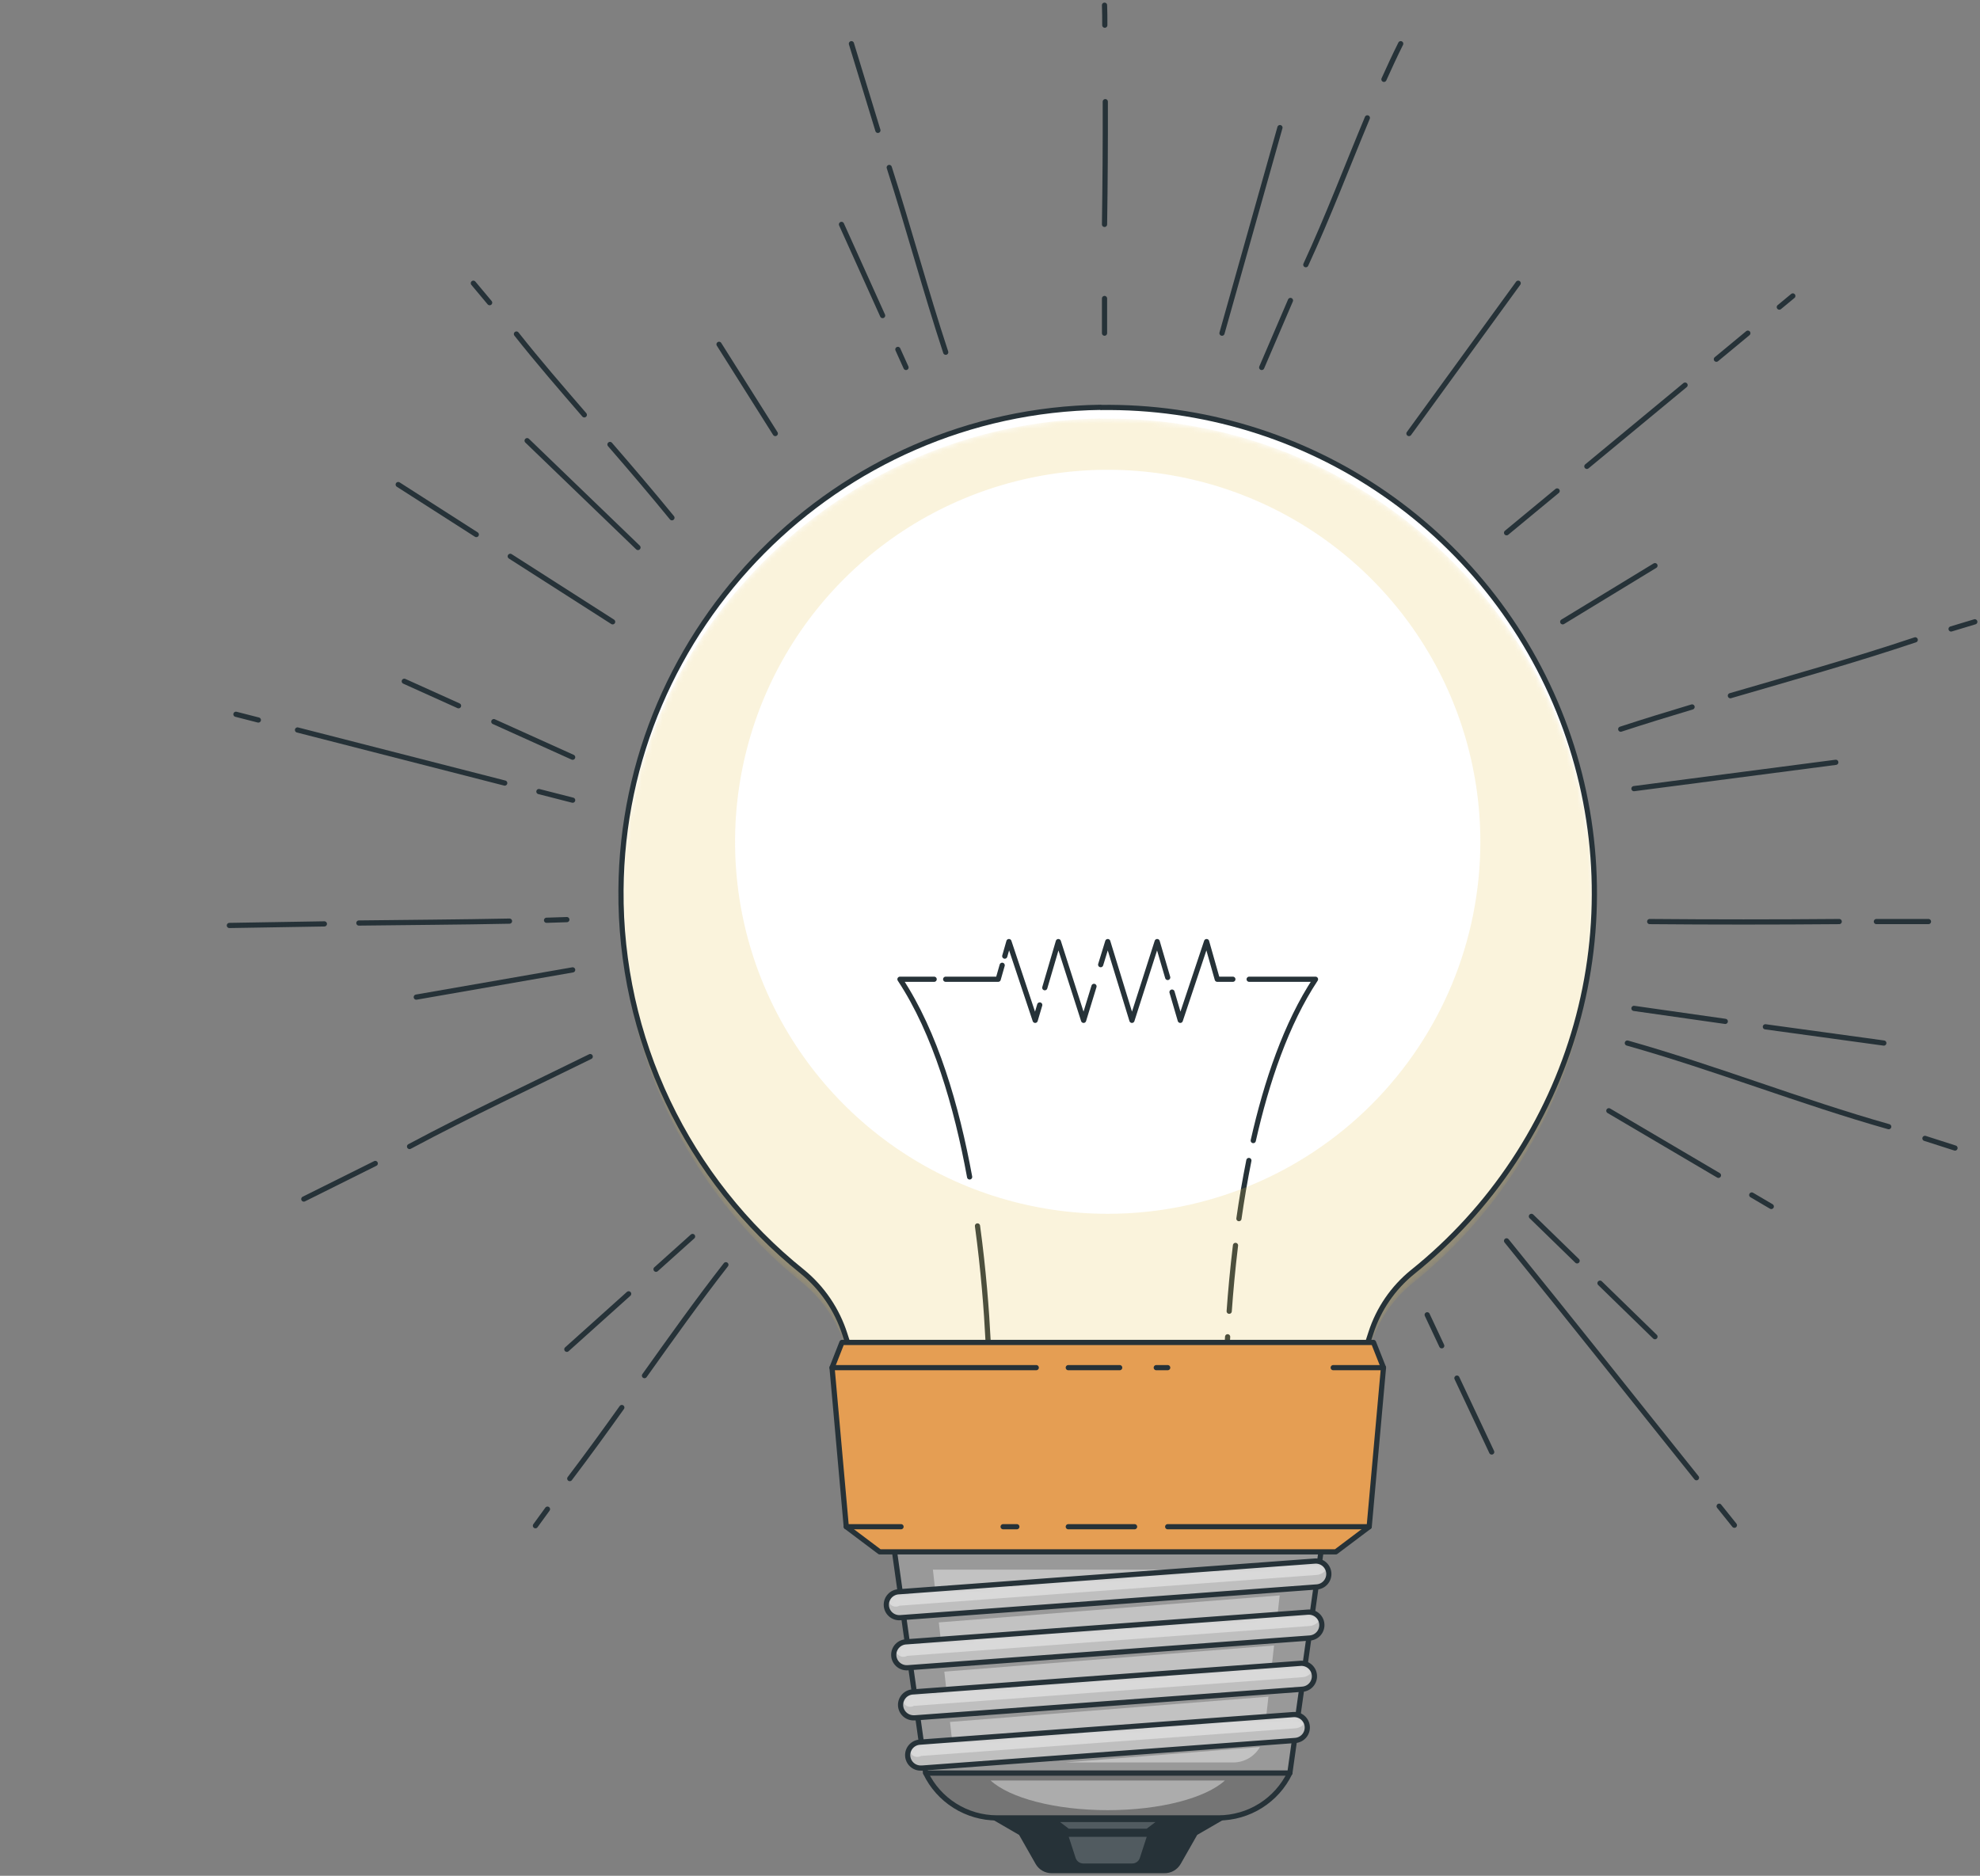 <svg width="381" height="361" viewBox="0 0 381 361" fill="none" xmlns="http://www.w3.org/2000/svg">
<rect x="0" y="0" width="381" height="361" fill="#808080" stroke="none"/>
<path d="M211.818 78.387C161.09 79.1 119.861 120.632 119.493 171.281C119.384 185.36 122.468 199.281 128.512 212.001C134.556 224.721 143.404 235.911 154.393 244.733C158.228 247.87 161.069 252.05 162.572 256.766L166.9 270.128H259.377L263.801 256.496C265.276 251.918 268.049 247.865 271.785 244.83C286.995 232.635 298.011 216.002 303.296 197.254C308.581 178.506 307.871 158.578 301.265 140.252C294.659 121.926 282.486 106.117 266.447 95.032C250.407 83.947 231.302 78.139 211.797 78.419L211.818 78.387Z" fill="white"/>
<mask id="mask0_576_349" style="mask-type:luminance" maskUnits="userSpaceOnUse" x="119" y="80" width="188" height="193">
<path d="M211.818 80.536C161.09 81.249 119.861 122.782 119.493 173.431C119.384 187.51 122.468 201.43 128.512 214.151C134.556 226.871 143.404 238.061 154.394 246.883C158.228 250.02 161.069 254.199 162.572 258.916L166.9 272.278H259.377L263.801 258.646C265.276 254.068 268.049 250.015 271.786 246.98C286.995 234.785 298.011 218.152 303.296 199.404C308.581 180.655 307.871 160.727 301.265 142.402C294.659 124.076 282.486 108.267 266.447 97.182C250.407 86.097 231.302 80.289 211.797 80.569L211.818 80.536Z" fill="white"/>
</mask>
<g mask="url(#mask0_576_349)">
<path d="M190.365 264.544C190.419 266.888 190.365 268.216 190.365 268.216" stroke="#263238" stroke-linecap="round" stroke-linejoin="round"/>
<path d="M188.093 235.93C189.251 244.42 189.835 252.186 190.127 257.976" stroke="#263238" stroke-linecap="round" stroke-linejoin="round"/>
<path d="M179.752 188.457H173.174C179.979 198.751 184.09 212.933 186.579 226.5" stroke="#263238" stroke-linecap="round" stroke-linejoin="round"/>
<path d="M192.843 185.767L192.075 188.456H181.97" stroke="#263238" stroke-linecap="round" stroke-linejoin="round"/>
<path d="M200.069 193.403L199.193 196.363L194.141 181.208L193.34 184.006" stroke="#263238" stroke-linecap="round" stroke-linejoin="round"/>
<path d="M210.509 189.828L208.508 196.363L203.651 181.208L201.043 190.087" stroke="#263238" stroke-linecap="round" stroke-linejoin="round"/>
<path d="M224.693 188.111L222.669 181.208L217.812 196.363L213.16 181.208L211.797 185.648" stroke="#263238" stroke-linecap="round" stroke-linejoin="round"/>
<path d="M237.231 188.456H234.234L232.179 181.208L227.116 196.363L225.525 190.93" stroke="#263238" stroke-linecap="round" stroke-linejoin="round"/>
<path d="M241.158 219.501C243.711 208.191 247.498 196.979 253.134 188.457H240.368" stroke="#263238" stroke-linecap="round" stroke-linejoin="round"/>
<path d="M238.4 234.526C238.919 230.885 239.557 227.116 240.314 223.335" stroke="#263238" stroke-linecap="round" stroke-linejoin="round"/>
<path d="M236.528 252.349C236.798 248.547 237.188 244.258 237.74 239.678" stroke="#263238" stroke-linecap="round" stroke-linejoin="round"/>
<path d="M236.073 260.504C236.073 259.51 236.171 258.43 236.225 257.263" stroke="#263238" stroke-linecap="round" stroke-linejoin="round"/>
<path d="M235.911 268.216C235.911 268.216 235.911 266.445 235.976 263.388" stroke="#263238" stroke-linecap="round" stroke-linejoin="round"/>
<path opacity="0.2" d="M211.818 80.536C161.09 81.249 119.861 122.782 119.493 173.431C119.384 187.51 122.468 201.43 128.512 214.151C134.556 226.871 143.404 238.061 154.394 246.883C158.228 250.02 161.069 254.199 162.572 258.916L166.9 272.278H259.377L263.801 258.646C265.276 254.068 268.049 250.015 271.786 246.98C286.995 234.785 298.011 218.152 303.296 199.404C308.581 180.655 307.871 160.727 301.265 142.402C294.659 124.076 282.486 108.267 266.447 97.182C250.407 86.097 231.302 80.289 211.797 80.569L211.818 80.536ZM213.16 233.597C198.977 233.599 185.111 229.401 173.317 221.535C161.524 213.668 152.331 202.486 146.903 189.403C141.475 176.32 140.054 161.923 142.822 148.034C145.589 134.145 152.42 121.387 162.45 111.375C172.479 101.362 185.258 94.544 199.169 91.783C213.081 89.022 227.499 90.442 240.602 95.864C253.705 101.286 264.903 110.466 272.78 122.242C280.657 134.019 284.859 147.863 284.854 162.024C284.851 181.008 277.297 199.212 263.852 212.634C250.407 226.056 232.173 233.597 213.16 233.597Z" fill="#E6C451"/>
</g>
<path d="M211.818 78.387C161.09 79.1 119.861 120.632 119.493 171.281C119.384 185.36 122.468 199.281 128.512 212.001C134.556 224.721 143.404 235.911 154.393 244.733C158.228 247.87 161.069 252.05 162.572 256.766L166.9 270.128H259.377L263.801 256.496C265.276 251.918 268.049 247.865 271.785 244.83C286.995 232.635 298.011 216.002 303.296 197.254C308.581 178.506 307.871 158.578 301.265 140.252C294.659 121.926 282.486 106.117 266.447 95.032C250.407 83.947 231.302 78.139 211.797 78.419L211.818 78.387Z" stroke="#263238" stroke-linecap="round" stroke-linejoin="round"/>
<path d="M223.989 359.998H202.352C201.815 359.999 201.288 359.857 200.824 359.587C200.36 359.318 199.977 358.93 199.712 358.464L196.467 352.761L183.949 345.513H242.51L230.004 352.761L226.758 358.464C226.481 358.948 226.076 359.346 225.588 359.616C225.1 359.887 224.547 360.019 223.989 359.998Z" fill="#263238" stroke="#263238" stroke-linecap="round" stroke-linejoin="round"/>
<path d="M248.201 341.214H178.119C179.36 343.799 181.307 345.982 183.735 347.51C186.164 349.039 188.976 349.852 191.847 349.855H234.462C237.334 349.851 240.147 349.039 242.578 347.51C245.008 345.981 246.957 343.799 248.201 341.214Z" fill="#757575" stroke="#263238" stroke-linecap="round" stroke-linejoin="round"/>
<path d="M248.201 341.214H178.118L169.777 281.913H256.542L248.201 341.214Z" fill="#999999"/>
<mask id="mask1_576_349" style="mask-type:luminance" maskUnits="userSpaceOnUse" x="169" y="281" width="88" height="61">
<path d="M248.201 341.214H178.118L169.777 281.913H256.542L248.201 341.214Z" fill="white"/>
</mask>
<g mask="url(#mask1_576_349)">
<path opacity="0.4" d="M181.71 321.706L182.478 328.5L244.371 323.715L245.161 316.672L181.71 321.706Z" fill="white"/>
<path opacity="0.4" d="M205.024 339.183H237.317C238.358 339.181 239.38 338.905 240.28 338.384C241.18 337.862 241.927 337.113 242.445 336.213L205.024 339.183Z" fill="white"/>
<path opacity="0.4" d="M182.803 331.384L183.084 333.923C183.265 335.459 184.042 336.862 185.248 337.833L243.311 333.339L244.079 326.524L182.803 331.384Z" fill="white"/>
<path opacity="0.4" d="M246.567 304.218L246.805 302.079H212.608H211.201H179.514L180.325 309.349L246.567 304.218Z" fill="white"/>
<path opacity="0.4" d="M180.65 312.233L181.396 318.811L245.485 313.853L246.243 307.037L180.65 312.233Z" fill="white"/>
</g>
<path d="M248.201 341.214H178.118L169.777 281.913H256.542L248.201 341.214Z" stroke="#263238" stroke-linecap="round" stroke-linejoin="round"/>
<path d="M173.142 311.325C172.479 311.35 171.834 311.11 171.348 310.66C170.862 310.209 170.575 309.584 170.551 308.922C170.527 308.26 170.767 307.616 171.218 307.131C171.669 306.646 172.295 306.359 172.958 306.335L253.015 300.427C253.677 300.378 254.33 300.593 254.833 301.026C255.335 301.458 255.644 302.072 255.693 302.733C255.742 303.393 255.526 304.046 255.093 304.547C254.659 305.048 254.045 305.357 253.383 305.406L173.326 311.315L173.142 311.325Z" fill="#BFBFBF"/>
<mask id="mask2_576_349" style="mask-type:luminance" maskUnits="userSpaceOnUse" x="170" y="300" width="86" height="12">
<path d="M173.142 311.325C172.479 311.35 171.834 311.11 171.348 310.66C170.862 310.209 170.575 309.584 170.551 308.922C170.527 308.26 170.767 307.616 171.218 307.131C171.669 306.646 172.295 306.359 172.958 306.335L253.015 300.427C253.677 300.378 254.33 300.593 254.833 301.026C255.335 301.458 255.644 302.072 255.693 302.733C255.742 303.393 255.526 304.046 255.093 304.547C254.659 305.048 254.045 305.357 253.383 305.406L173.326 311.315L173.142 311.325Z" fill="white"/>
</mask>
<g mask="url(#mask2_576_349)">
<g opacity="0.4">
<path d="M255.374 301.766C255.18 302.143 254.892 302.464 254.537 302.697C254.183 302.93 253.774 303.067 253.351 303.095L173.293 309.003H173.109C172.89 309.128 172.642 309.195 172.389 309.199C172.137 309.202 171.887 309.141 171.665 309.022C171.442 308.903 171.253 308.729 171.116 308.517C170.979 308.305 170.898 308.062 170.881 307.81C170.863 307.558 170.91 307.306 171.017 307.078C171.124 306.849 171.287 306.651 171.492 306.503C171.696 306.354 171.935 306.26 172.186 306.229C172.436 306.198 172.691 306.231 172.925 306.324L252.983 300.416C253.47 300.382 253.956 300.492 254.382 300.732C254.807 300.972 255.152 301.332 255.374 301.766Z" fill="white"/>
</g>
</g>
<path d="M173.142 311.325C172.479 311.35 171.834 311.11 171.348 310.66C170.862 310.209 170.575 309.584 170.551 308.922C170.527 308.26 170.767 307.616 171.218 307.131C171.669 306.646 172.295 306.359 172.958 306.335L253.015 300.427C253.677 300.378 254.33 300.593 254.833 301.026C255.335 301.458 255.644 302.072 255.693 302.733C255.742 303.393 255.526 304.046 255.093 304.547C254.659 305.048 254.045 305.357 253.383 305.406L173.326 311.315L173.142 311.325Z" stroke="#263238" stroke-linecap="round" stroke-linejoin="round"/>
<path d="M174.57 320.961C173.907 320.985 173.262 320.746 172.776 320.295C172.29 319.844 172.003 319.219 171.979 318.557C171.955 317.896 172.195 317.251 172.646 316.766C173.097 316.281 173.723 315.995 174.386 315.97L251.674 310.256C252.335 310.208 252.989 310.423 253.491 310.856C253.993 311.288 254.303 311.902 254.351 312.562C254.4 313.223 254.184 313.875 253.751 314.377C253.318 314.878 252.703 315.187 252.042 315.236L174.754 320.95L174.57 320.961Z" fill="#BFBFBF"/>
<mask id="mask3_576_349" style="mask-type:luminance" maskUnits="userSpaceOnUse" x="171" y="310" width="84" height="11">
<path d="M174.57 320.961C173.907 320.985 173.262 320.746 172.776 320.295C172.29 319.844 172.003 319.219 171.979 318.557C171.955 317.896 172.195 317.251 172.646 316.766C173.097 316.281 173.723 315.995 174.386 315.97L251.674 310.256C252.335 310.208 252.989 310.423 253.491 310.856C253.993 311.288 254.303 311.902 254.351 312.562C254.4 313.223 254.184 313.875 253.751 314.377C253.318 314.878 252.703 315.187 252.042 315.236L174.754 320.95L174.57 320.961Z" fill="white"/>
</mask>
<g mask="url(#mask3_576_349)">
<g opacity="0.4">
<path d="M254.011 311.596C253.817 311.973 253.529 312.293 253.175 312.526C252.82 312.759 252.411 312.896 251.988 312.924L174.7 318.66H174.57C174.351 318.785 174.103 318.852 173.85 318.855C173.598 318.859 173.348 318.798 173.126 318.679C172.903 318.559 172.714 318.386 172.577 318.174C172.44 317.962 172.359 317.719 172.342 317.467C172.324 317.215 172.371 316.963 172.478 316.734C172.585 316.506 172.748 316.308 172.953 316.16C173.157 316.011 173.396 315.917 173.647 315.886C173.897 315.854 174.152 315.887 174.386 315.981L251.674 310.267C252.149 310.246 252.621 310.359 253.035 310.594C253.448 310.829 253.787 311.177 254.011 311.596Z" fill="white"/>
</g>
</g>
<path d="M174.57 320.961C173.907 320.985 173.262 320.746 172.776 320.295C172.29 319.844 172.003 319.219 171.979 318.557C171.955 317.896 172.195 317.251 172.646 316.766C173.097 316.281 173.723 315.995 174.386 315.97L251.674 310.256C252.335 310.208 252.989 310.423 253.491 310.856C253.993 311.288 254.303 311.902 254.351 312.562C254.4 313.223 254.184 313.875 253.751 314.377C253.318 314.878 252.703 315.187 252.042 315.236L174.754 320.95L174.57 320.961Z" stroke="#263238" stroke-linecap="round" stroke-linejoin="round"/>
<path d="M175.879 330.596C175.216 330.619 174.572 330.378 174.087 329.926C173.602 329.474 173.316 328.849 173.293 328.187C173.271 327.525 173.512 326.882 173.964 326.397C174.417 325.913 175.043 325.628 175.706 325.606L250.246 320.107C250.573 320.083 250.902 320.124 251.214 320.227C251.526 320.33 251.814 320.493 252.063 320.707C252.312 320.921 252.516 321.182 252.663 321.475C252.811 321.768 252.899 322.087 252.923 322.414C252.948 322.741 252.907 323.069 252.804 323.38C252.701 323.692 252.538 323.98 252.323 324.228C252.109 324.476 251.847 324.68 251.554 324.827C251.261 324.975 250.941 325.063 250.614 325.087L176.074 330.596H175.879Z" fill="#BFBFBF"/>
<mask id="mask4_576_349" style="mask-type:luminance" maskUnits="userSpaceOnUse" x="173" y="320" width="80" height="11">
<path d="M175.879 330.596C175.216 330.619 174.572 330.378 174.087 329.926C173.602 329.474 173.316 328.849 173.293 328.187C173.271 327.525 173.512 326.882 173.964 326.397C174.417 325.913 175.043 325.628 175.706 325.606L250.246 320.107C250.573 320.083 250.902 320.124 251.214 320.227C251.526 320.33 251.814 320.493 252.063 320.707C252.312 320.921 252.516 321.182 252.663 321.475C252.811 321.768 252.899 322.087 252.923 322.414C252.948 322.741 252.907 323.069 252.804 323.38C252.701 323.692 252.538 323.98 252.323 324.228C252.109 324.476 251.847 324.68 251.554 324.827C251.261 324.975 250.941 325.063 250.614 325.087L176.074 330.596H175.879Z" fill="white"/>
</mask>
<g mask="url(#mask4_576_349)">
<g opacity="0.4">
<path d="M252.636 321.447C252.446 321.826 252.158 322.148 251.803 322.381C251.448 322.615 251.038 322.751 250.613 322.775L176.074 328.284H175.879C175.659 328.407 175.412 328.472 175.16 328.473C174.909 328.475 174.661 328.413 174.44 328.293C174.218 328.174 174.031 328 173.895 327.789C173.759 327.577 173.679 327.335 173.662 327.084C173.644 326.834 173.691 326.583 173.797 326.355C173.903 326.127 174.065 325.93 174.268 325.781C174.471 325.632 174.708 325.537 174.957 325.505C175.207 325.472 175.461 325.503 175.695 325.595L250.235 320.097C250.724 320.062 251.212 320.171 251.639 320.411C252.066 320.651 252.413 321.011 252.636 321.447Z" fill="white"/>
</g>
</g>
<path d="M175.879 330.596C175.216 330.619 174.572 330.378 174.087 329.926C173.602 329.474 173.316 328.849 173.293 328.187C173.271 327.525 173.512 326.882 173.964 326.397C174.417 325.913 175.043 325.628 175.706 325.606L250.246 320.107C250.573 320.083 250.902 320.124 251.214 320.227C251.526 320.33 251.814 320.493 252.063 320.707C252.312 320.921 252.516 321.182 252.663 321.475C252.811 321.768 252.899 322.087 252.923 322.414C252.948 322.741 252.907 323.069 252.804 323.38C252.701 323.692 252.538 323.98 252.323 324.228C252.109 324.476 251.847 324.68 251.554 324.827C251.261 324.975 250.941 325.063 250.614 325.087L176.074 330.596H175.879Z" stroke="#263238" stroke-linecap="round" stroke-linejoin="round"/>
<path d="M177.253 340.263C176.59 340.288 175.945 340.048 175.459 339.598C174.973 339.147 174.686 338.522 174.662 337.86C174.637 337.198 174.877 336.554 175.329 336.069C175.78 335.584 176.406 335.297 177.069 335.273L248.872 329.969C249.533 329.921 250.187 330.136 250.689 330.569C251.191 331.001 251.5 331.615 251.549 332.276C251.598 332.936 251.382 333.589 250.949 334.09C250.516 334.591 249.901 334.9 249.239 334.949L177.437 340.263H177.253Z" fill="#BFBFBF"/>
<mask id="mask5_576_349" style="mask-type:luminance" maskUnits="userSpaceOnUse" x="174" y="329" width="78" height="12">
<path d="M177.253 340.263C176.59 340.288 175.945 340.048 175.459 339.598C174.973 339.147 174.686 338.522 174.662 337.86C174.637 337.198 174.877 336.554 175.329 336.069C175.78 335.584 176.406 335.297 177.069 335.273L248.872 329.969C249.533 329.921 250.187 330.136 250.689 330.569C251.191 331.001 251.5 331.615 251.549 332.276C251.598 332.936 251.382 333.589 250.949 334.09C250.516 334.591 249.901 334.9 249.239 334.949L177.437 340.263H177.253Z" fill="white"/>
</mask>
<g mask="url(#mask5_576_349)">
<g opacity="0.4">
<path d="M251.273 331.277C251.079 331.654 250.792 331.976 250.437 332.211C250.083 332.445 249.674 332.585 249.25 332.616L177.437 337.92H177.253C177.033 338.045 176.785 338.112 176.533 338.115C176.28 338.118 176.031 338.057 175.808 337.938C175.585 337.819 175.397 337.645 175.26 337.433C175.122 337.221 175.041 336.978 175.024 336.726C175.007 336.475 175.054 336.223 175.161 335.994C175.268 335.765 175.431 335.568 175.635 335.419C175.839 335.271 176.078 335.177 176.329 335.145C176.58 335.114 176.834 335.147 177.069 335.241L248.872 329.937C249.359 329.903 249.846 330.011 250.273 330.249C250.699 330.487 251.047 330.844 251.273 331.277Z" fill="white"/>
</g>
</g>
<path d="M177.253 340.263C176.59 340.288 175.945 340.048 175.459 339.598C174.973 339.147 174.686 338.522 174.662 337.86C174.637 337.198 174.877 336.554 175.329 336.069C175.78 335.584 176.406 335.297 177.069 335.273L248.872 329.969C249.533 329.921 250.187 330.136 250.689 330.569C251.191 331.001 251.5 331.615 251.549 332.276C251.598 332.936 251.382 333.589 250.949 334.09C250.516 334.591 249.901 334.9 249.239 334.949L177.437 340.263H177.253Z" stroke="#263238" stroke-linecap="round" stroke-linejoin="round"/>
<path d="M266.214 263.204L263.466 293.816L257.04 298.655H169.28L162.843 293.816L160.106 263.204L162.01 258.354H264.299L266.214 263.204Z" fill="#E59E53"/>
<path d="M266.214 263.204L263.466 293.816L257.04 298.655H169.28L162.843 293.816L160.106 263.204L162.01 258.354H264.299L266.214 263.204Z" stroke="#263238" stroke-linecap="round" stroke-linejoin="round"/>
<path d="M160.106 263.204H199.399" stroke="#263238" stroke-linecap="round" stroke-linejoin="round"/>
<path d="M205.565 263.204H215.453" stroke="#263238" stroke-linecap="round" stroke-linejoin="round"/>
<path d="M222.496 263.204H224.692" stroke="#263238" stroke-linecap="round" stroke-linejoin="round"/>
<path d="M266.214 263.204H256.542" stroke="#263238" stroke-linecap="round" stroke-linejoin="round"/>
<path d="M263.466 293.816H224.692" stroke="#263238" stroke-linecap="round" stroke-linejoin="round"/>
<path d="M218.32 293.816H205.565" stroke="#263238" stroke-linecap="round" stroke-linejoin="round"/>
<path d="M195.666 293.816H193.026" stroke="#263238" stroke-linecap="round" stroke-linejoin="round"/>
<path d="M162.843 293.816H173.38" stroke="#263238" stroke-linecap="round" stroke-linejoin="round"/>
<path opacity="0.4" d="M190.614 342.651C194.26 345.999 202.98 348.365 213.16 348.365C223.34 348.365 232.049 345.999 235.706 342.651H190.614Z" fill="white"/>
<path opacity="0.2" d="M217.844 358.626H208.432C208.106 358.623 207.789 358.517 207.526 358.323C207.264 358.129 207.07 357.857 206.972 357.546L205.652 353.495H220.657L219.337 357.546C219.239 357.863 219.04 358.14 218.771 358.334C218.502 358.529 218.177 358.632 217.844 358.626Z" fill="white"/>
<path opacity="0.2" d="M205.652 351.929H220.657L222.334 350.654H203.985L205.652 351.929Z" fill="white"/>
<path d="M212.59 4.846C212.59 3.564 212.59 2.282 212.538 1" stroke="#263238" stroke-linecap="round" stroke-linejoin="round"/>
<path d="M212.538 43.186C212.656 35.312 212.705 27.439 212.684 19.565" stroke="#263238" stroke-linecap="round" stroke-linejoin="round"/>
<path d="M212.538 64.117V57.446" stroke="#263238" stroke-linecap="round" stroke-linejoin="round"/>
<path d="M266.305 15.27C267.349 12.967 268.393 10.673 269.531 8.411" stroke="#263238" stroke-linecap="round" stroke-linejoin="round"/>
<path d="M251.271 50.942C255.562 41.664 259.175 32.105 263.111 22.682" stroke="#263238" stroke-linecap="round" stroke-linejoin="round"/>
<path d="M242.783 70.716C244.628 66.407 246.472 62.109 248.317 57.822" stroke="#263238" stroke-linecap="round" stroke-linejoin="round"/>
<path d="M235.141 64.118L246.291 24.559" stroke="#263238" stroke-linecap="round" stroke-linejoin="round"/>
<path d="M171.111 32.23C174.911 44.072 178.137 56.133 181.979 67.787" stroke="#263238" stroke-linecap="round" stroke-linejoin="round"/>
<path d="M163.834 8.411C165.539 13.971 167.237 19.53 168.929 25.09" stroke="#263238" stroke-linecap="round" stroke-linejoin="round"/>
<path d="M172.771 67.245L174.337 70.716" stroke="#263238" stroke-linecap="round" stroke-linejoin="round"/>
<path d="M161.923 43.186L169.837 60.73" stroke="#263238" stroke-linecap="round" stroke-linejoin="round"/>
<path d="M117.375 85.539C121.405 90.188 125.403 94.869 129.297 99.643" stroke="#263238" stroke-linecap="round" stroke-linejoin="round"/>
<path d="M99.376 64.284C103.552 69.569 108.01 74.709 112.436 79.837" stroke="#263238" stroke-linecap="round" stroke-linejoin="round"/>
<path d="M91.086 54.507L94.218 58.249" stroke="#263238" stroke-linecap="round" stroke-linejoin="round"/>
<path d="M101.432 84.809L122.762 105.366" stroke="#263238" stroke-linecap="round" stroke-linejoin="round"/>
<path d="M103.698 152.336L110.192 153.994" stroke="#263238" stroke-linecap="round" stroke-linejoin="round"/>
<path d="M57.249 140.484L97.121 150.7" stroke="#263238" stroke-linecap="round" stroke-linejoin="round"/>
<path d="M45.399 137.461L49.711 138.566" stroke="#263238" stroke-linecap="round" stroke-linejoin="round"/>
<path d="M95.022 138.879L110.192 145.727" stroke="#263238" stroke-linecap="round" stroke-linejoin="round"/>
<path d="M77.795 131.113L88.236 135.825" stroke="#263238" stroke-linecap="round" stroke-linejoin="round"/>
<path d="M342.384 59.104L344.983 56.956" stroke="#263238" stroke-linecap="round" stroke-linejoin="round"/>
<path d="M330.273 69.132L336.328 64.118" stroke="#263238" stroke-linecap="round" stroke-linejoin="round"/>
<path d="M305.352 89.75L324.249 74.114" stroke="#263238" stroke-linecap="round" stroke-linejoin="round"/>
<path d="M289.901 102.53L299.631 94.483" stroke="#263238" stroke-linecap="round" stroke-linejoin="round"/>
<path d="M292.135 54.507L271.118 83.433" stroke="#263238" stroke-linecap="round" stroke-linejoin="round"/>
<path d="M375.438 121.043L380 119.667" stroke="#263238" stroke-linecap="round" stroke-linejoin="round"/>
<path d="M332.967 133.886C344.858 130.415 356.791 127.079 368.537 123.139" stroke="#263238" stroke-linecap="round" stroke-linejoin="round"/>
<path d="M311.867 140.328C316.419 138.837 321.002 137.43 325.596 136.054" stroke="#263238" stroke-linecap="round" stroke-linejoin="round"/>
<path d="M314.414 151.773L353.252 146.707" stroke="#263238" stroke-linecap="round" stroke-linejoin="round"/>
<path d="M370.406 219.082L376.19 220.937" stroke="#263238" stroke-linecap="round" stroke-linejoin="round"/>
<path d="M313.141 200.735C330.231 205.561 346.32 211.983 363.432 216.83" stroke="#263238" stroke-linecap="round" stroke-linejoin="round"/>
<path d="M339.701 197.608L362.492 200.735" stroke="#263238" stroke-linecap="round" stroke-linejoin="round"/>
<path d="M314.414 194.064L331.985 196.565" stroke="#263238" stroke-linecap="round" stroke-linejoin="round"/>
<path d="M330.805 289.871L333.739 293.53" stroke="#263238" stroke-linecap="round" stroke-linejoin="round"/>
<path d="M289.901 238.804C302.064 253.783 314.132 269.034 326.442 284.388" stroke="#263238" stroke-linecap="round" stroke-linejoin="round"/>
<path d="M307.879 246.945C311.407 250.378 314.933 253.811 318.455 257.244" stroke="#263238" stroke-linecap="round" stroke-linejoin="round"/>
<path d="M294.682 234.092L303.473 242.65" stroke="#263238" stroke-linecap="round" stroke-linejoin="round"/>
<path d="M105.347 290.434L103.03 293.624" stroke="#263238" stroke-linecap="round" stroke-linejoin="round"/>
<path d="M119.651 270.879C116.372 275.476 113.052 280.052 109.638 284.555" stroke="#263238" stroke-linecap="round" stroke-linejoin="round"/>
<path d="M139.675 243.401C134.257 250.353 129.141 257.546 124.015 264.739" stroke="#263238" stroke-linecap="round" stroke-linejoin="round"/>
<path d="M120.966 248.998L109.075 259.673" stroke="#263238" stroke-linecap="round" stroke-linejoin="round"/>
<path d="M133.265 237.959L126.238 244.266" stroke="#263238" stroke-linecap="round" stroke-linejoin="round"/>
<path d="M72.21 223.908L58.46 230.756" stroke="#263238" stroke-linecap="round" stroke-linejoin="round"/>
<path d="M113.574 203.341C102.528 208.793 90.46 214.411 78.808 220.645" stroke="#263238" stroke-linecap="round" stroke-linejoin="round"/>
<path d="M110.192 186.652L80.103 191.896" stroke="#263238" stroke-linecap="round" stroke-linejoin="round"/>
<path d="M300.706 119.667L318.455 108.858" stroke="#263238" stroke-linecap="round" stroke-linejoin="round"/>
<path d="M138.36 66.265L149.186 83.433" stroke="#263238" stroke-linecap="round" stroke-linejoin="round"/>
<path d="M280.347 265.218L287.04 279.437" stroke="#263238" stroke-linecap="round" stroke-linejoin="round"/>
<path d="M274.626 253.033C275.555 255.013 276.495 257.004 277.424 258.995" stroke="#263238" stroke-linecap="round" stroke-linejoin="round"/>
<path d="M337.08 229.975L340.838 232.185" stroke="#263238" stroke-linecap="round" stroke-linejoin="round"/>
<path d="M309.58 213.765L330.67 226.191" stroke="#263238" stroke-linecap="round" stroke-linejoin="round"/>
<path d="M361.061 177.354H371.084" stroke="#263238" stroke-linecap="round" stroke-linejoin="round"/>
<path d="M317.442 177.354C329.427 177.458 341.455 177.458 353.91 177.354" stroke="#263238" stroke-linecap="round" stroke-linejoin="round"/>
<path d="M62.417 177.802L44.136 178.105" stroke="#263238" stroke-linecap="round" stroke-linejoin="round"/>
<path d="M98.039 177.271C88.382 177.469 78.725 177.51 69.057 177.635" stroke="#263238" stroke-linecap="round" stroke-linejoin="round"/>
<path d="M109.075 176.979L105.17 177.104" stroke="#263238" stroke-linecap="round" stroke-linejoin="round"/>
<path d="M91.65 102.874L76.626 93.253" stroke="#263238" stroke-linecap="round" stroke-linejoin="round"/>
<path d="M117.886 119.667L98.186 107.065" stroke="#263238" stroke-linecap="round" stroke-linejoin="round"/>
</svg>
